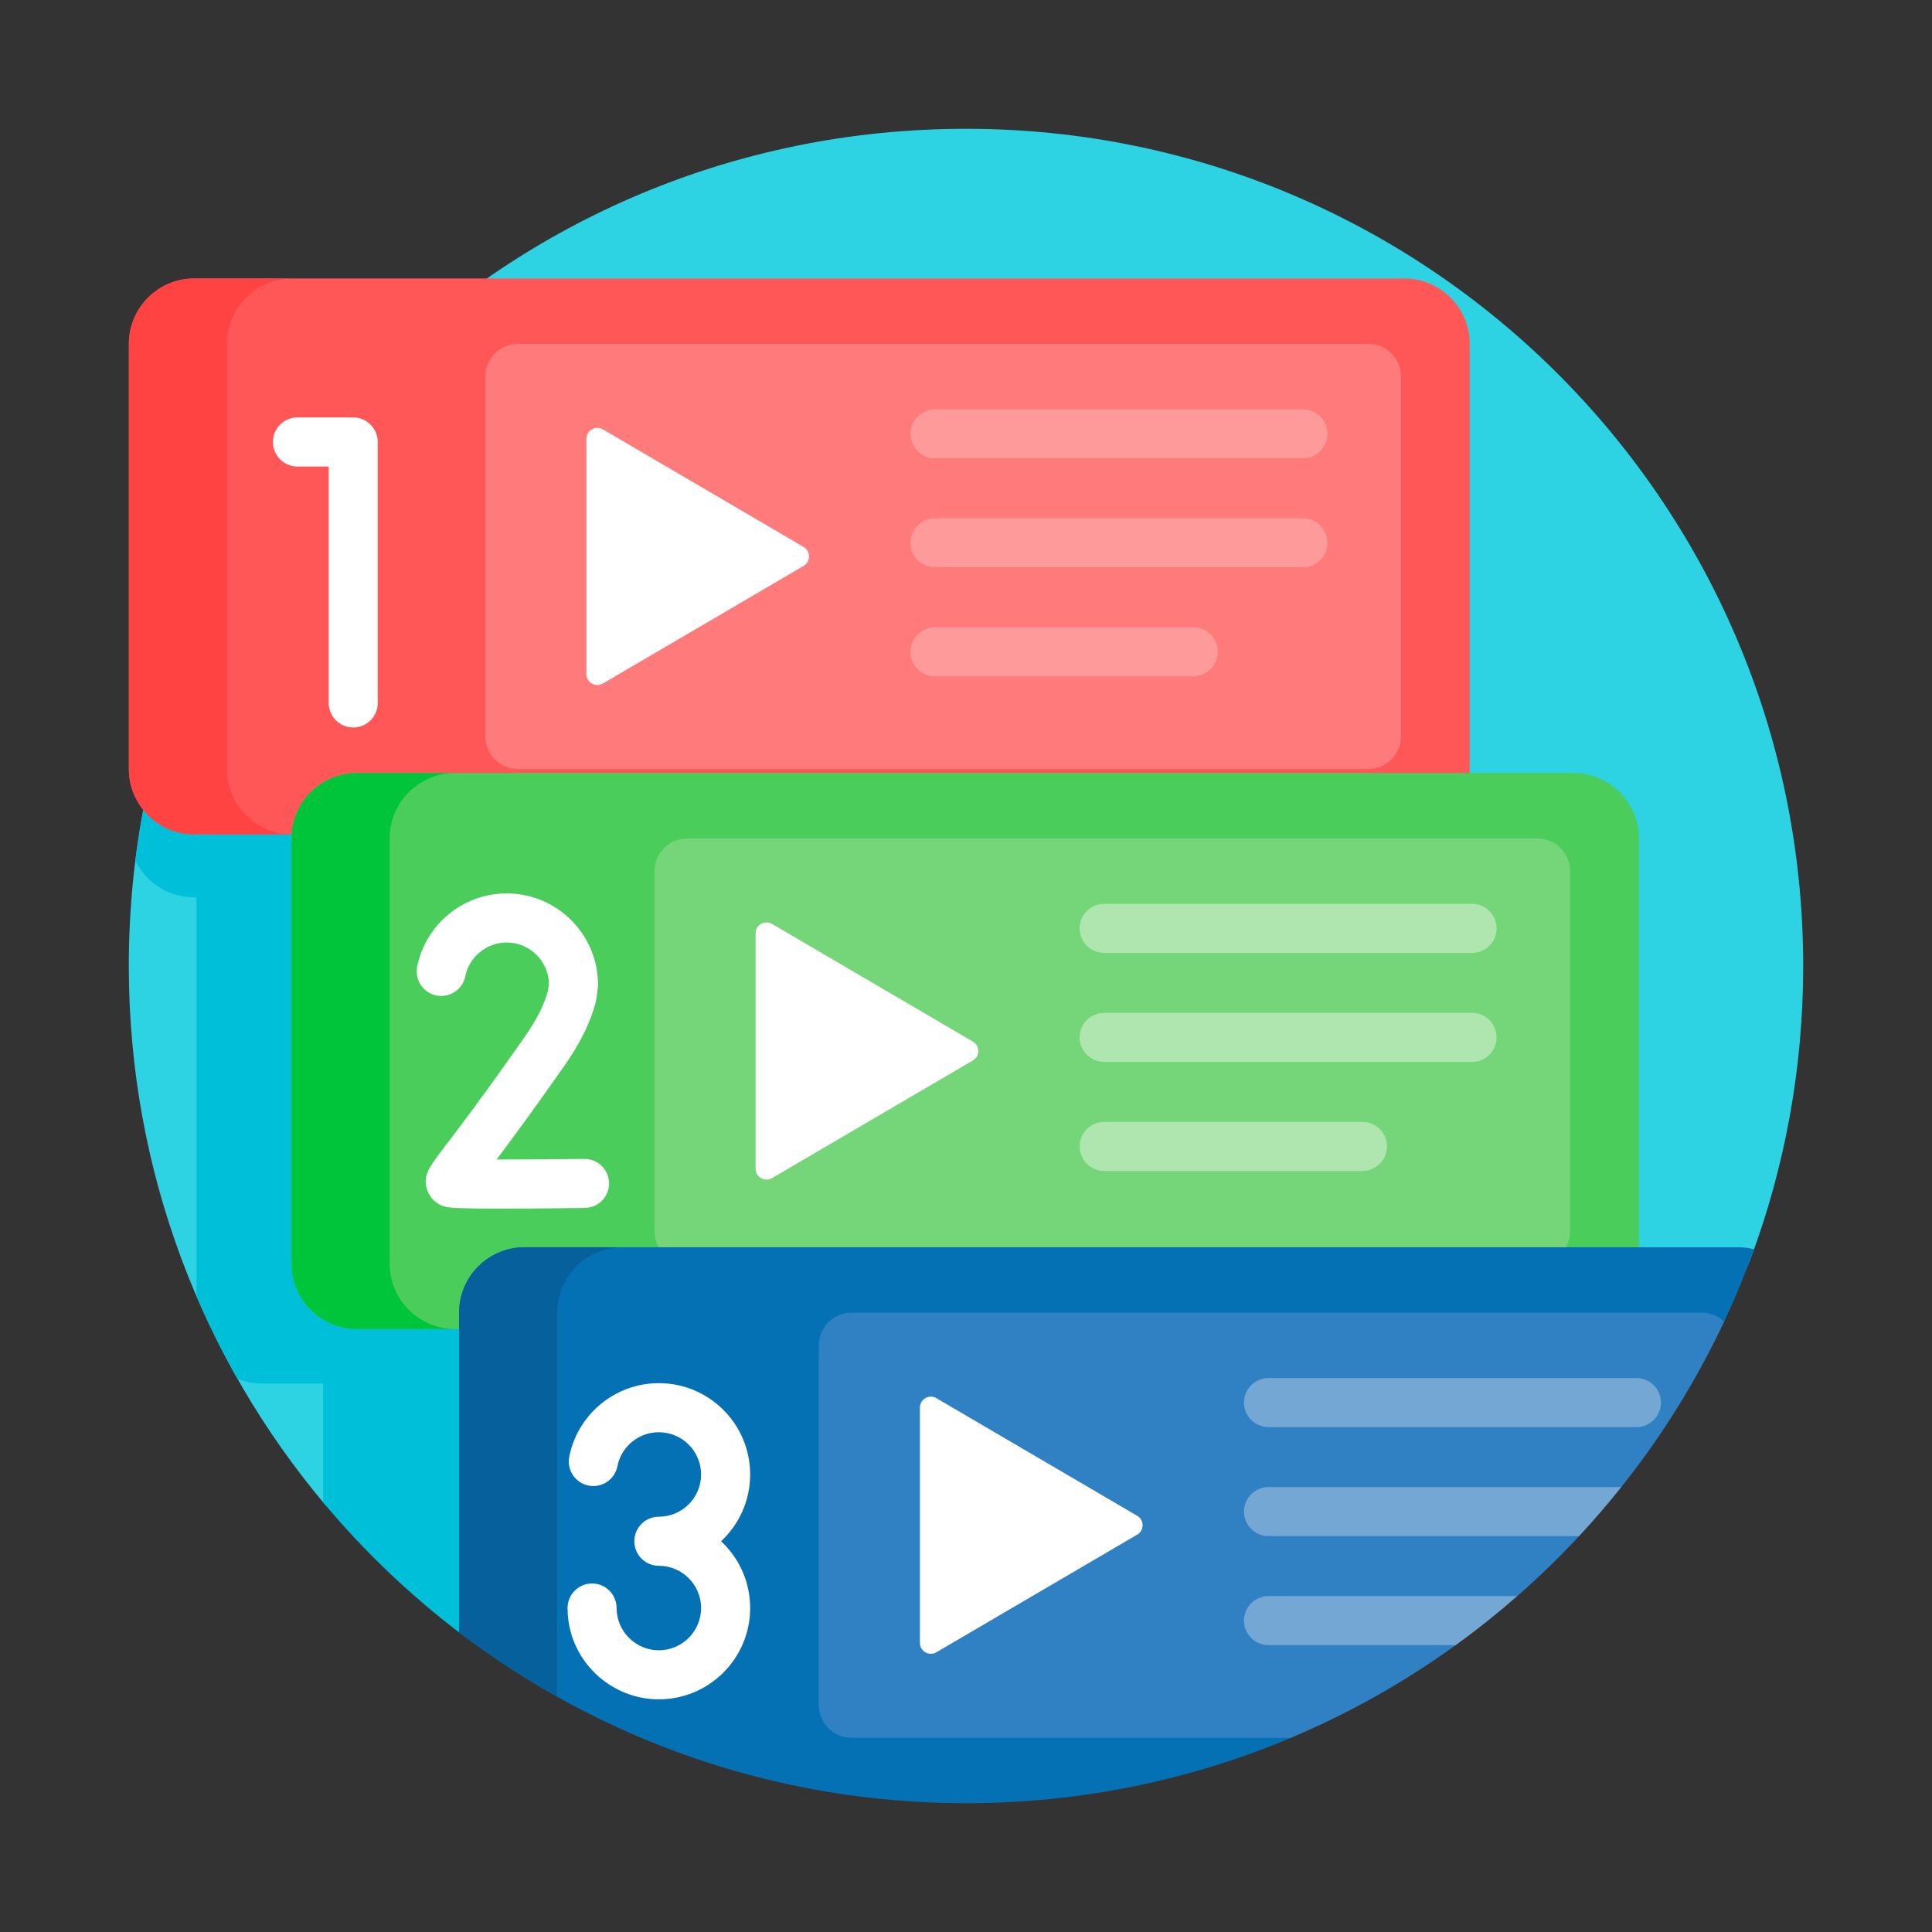 <svg width="60" height="60" viewBox="0 0 60 60" fill="none" xmlns="http://www.w3.org/2000/svg">
<rect x="0" y="0" width="60" height="60" fill="#333333" stroke="none"/>
<path d="M10.095 46.728C6.297 42.214 4.007 36.389 4 30.029C3.984 15.751 15.371 4.191 29.648 4.002C44.169 3.81 56 15.524 56 30C56 33.206 55.42 36.277 54.358 39.113C54.032 39.985 53.196 40.562 52.265 40.562H16.906C13.705 40.562 11.109 43.158 11.109 46.359C11.109 46.895 10.44 47.138 10.095 46.728Z" fill="#2DD2E3"/>
<path d="M19.184 25.701V42.966H15.23V50.251C15.23 50.735 14.676 51.012 14.29 50.719C12.723 49.529 11.296 48.166 10.035 46.656V42.966H8.134C7.866 42.966 7.609 42.914 7.375 42.82C6.904 41.99 6.479 41.136 6.103 40.26V27.867H6.031C5.228 27.867 4.534 27.401 4.204 26.725C5.007 20.341 8.123 14.678 12.688 10.602H13.896C15.018 10.602 15.927 11.511 15.927 12.633V25.701H19.184Z" fill="#00BFD8"/>
<path d="M45.643 10.679V23.882C45.643 25.004 44.733 25.914 43.611 25.914H6.033C4.912 25.914 4.002 25.004 4.002 23.882V10.679C4.002 9.557 4.912 8.648 6.033 8.648H43.611C44.733 8.648 45.643 9.557 45.643 10.679Z" fill="#FF5757"/>
<path d="M9.08 25.914H6.033C4.912 25.914 4.002 25.004 4.002 23.882V10.679C4.002 9.557 4.912 8.648 6.033 8.648H9.08C7.958 8.648 7.049 9.557 7.049 10.679V23.882C7.049 25.004 7.958 25.914 9.08 25.914Z" fill="#FF4343"/>
<path d="M42.494 23.882H16.088C15.527 23.882 15.072 23.428 15.072 22.867V11.695C15.072 11.134 15.527 10.679 16.088 10.679H42.494C43.055 10.679 43.51 11.134 43.51 11.695V22.867C43.51 23.428 43.055 23.882 42.494 23.882Z" fill="#FF7A7A"/>
<path d="M28.276 13.472C28.276 13.27 28.356 13.076 28.499 12.934C28.642 12.791 28.835 12.71 29.037 12.71H40.463C40.665 12.71 40.859 12.791 41.002 12.934C41.145 13.076 41.225 13.27 41.225 13.472C41.225 13.674 41.145 13.868 41.002 14.011C40.859 14.154 40.665 14.234 40.463 14.234H29.037C28.835 14.234 28.642 14.154 28.499 14.011C28.356 13.868 28.276 13.674 28.276 13.472ZM40.463 16.096H29.037C28.835 16.096 28.642 16.176 28.499 16.319C28.356 16.462 28.276 16.655 28.276 16.858C28.276 17.06 28.356 17.253 28.499 17.396C28.642 17.539 28.835 17.619 29.037 17.619H40.463C40.665 17.619 40.859 17.539 41.002 17.396C41.145 17.253 41.225 17.06 41.225 16.858C41.225 16.655 41.145 16.462 41.002 16.319C40.859 16.176 40.665 16.096 40.463 16.096ZM37.059 19.481H29.037C28.835 19.481 28.642 19.562 28.499 19.704C28.356 19.847 28.276 20.041 28.276 20.243C28.276 20.445 28.356 20.639 28.499 20.782C28.642 20.924 28.835 21.005 29.037 21.005H37.059C37.261 21.005 37.454 20.924 37.597 20.782C37.74 20.639 37.82 20.445 37.82 20.243C37.82 20.041 37.74 19.847 37.597 19.704C37.454 19.562 37.261 19.481 37.059 19.481Z" fill="#FF9A9A"/>
<path d="M48.865 41.273H11.084C9.962 41.273 9.053 40.364 9.053 39.242V26.039C9.053 24.917 9.962 24.008 11.084 24.008H48.865C49.987 24.008 50.897 24.917 50.897 26.039V39.242C50.897 40.364 49.987 41.273 48.865 41.273Z" fill="#4BCD5C"/>
<path d="M14.131 41.273H11.084C9.962 41.273 9.053 40.364 9.053 39.242V26.039C9.053 24.917 9.962 24.008 11.084 24.008H14.131C13.009 24.008 12.1 24.917 12.1 26.039V39.242C12.1 40.364 13.009 41.273 14.131 41.273Z" fill="#00C53B"/>
<path d="M47.748 39.242H21.342C20.781 39.242 20.326 38.788 20.326 38.227V27.055C20.326 26.494 20.781 26.039 21.342 26.039H47.748C48.309 26.039 48.764 26.494 48.764 27.055V38.227C48.764 38.788 48.309 39.242 47.748 39.242Z" fill="#74D579"/>
<path d="M45.717 28.07H34.291C34.089 28.07 33.895 28.151 33.752 28.293C33.609 28.436 33.529 28.63 33.529 28.832C33.529 29.034 33.609 29.228 33.752 29.371C33.895 29.514 34.089 29.594 34.291 29.594H45.717C45.919 29.594 46.113 29.514 46.255 29.371C46.398 29.228 46.478 29.034 46.478 28.832C46.478 28.63 46.398 28.436 46.255 28.293C46.113 28.151 45.919 28.07 45.717 28.07ZM45.717 31.456H34.291C34.089 31.456 33.895 31.536 33.752 31.679C33.609 31.822 33.529 32.015 33.529 32.217C33.529 32.419 33.609 32.613 33.752 32.756C33.895 32.899 34.089 32.979 34.291 32.979H45.717C45.919 32.979 46.113 32.899 46.255 32.756C46.398 32.613 46.478 32.419 46.478 32.217C46.478 32.015 46.398 31.822 46.255 31.679C46.113 31.536 45.919 31.456 45.717 31.456ZM42.312 34.841H34.291C34.089 34.841 33.895 34.921 33.752 35.064C33.609 35.207 33.529 35.401 33.529 35.603C33.529 35.805 33.609 35.999 33.752 36.142C33.895 36.284 34.089 36.365 34.291 36.365H42.312C42.514 36.365 42.708 36.284 42.851 36.142C42.994 35.999 43.074 35.805 43.074 35.603C43.074 35.401 42.994 35.207 42.851 35.064C42.708 34.921 42.514 34.841 42.312 34.841Z" fill="#AFE6AF"/>
<path d="M30 56C24.083 56 18.627 54.023 14.258 50.694V40.766C14.258 39.644 15.167 38.734 16.289 38.734H53.969C54.143 38.734 54.312 38.756 54.474 38.798C54.2 39.559 53.89 40.308 53.546 41.041C53.383 41.388 52.528 41.372 52.35 41.711C49.776 46.613 45.683 50.592 40.697 53.023C40.274 53.23 40.528 53.785 40.092 53.969C36.989 55.277 33.579 56 30 56Z" fill="#0571B5"/>
<path d="M53.546 41.041C52.686 42.871 51.615 44.596 50.354 46.179C50.283 46.268 49.899 46.284 49.826 46.373C49.57 46.686 49.307 46.993 49.037 47.294C48.936 47.407 49.146 47.591 49.043 47.702C48.434 48.356 47.793 48.979 47.121 49.568C47.047 49.633 46.774 49.583 46.699 49.647C46.242 50.039 45.772 50.414 45.288 50.773C45.196 50.841 45.301 51.023 45.207 51.091C43.616 52.241 41.9 53.206 40.092 53.969H26.445C25.884 53.969 25.43 53.514 25.43 52.953V41.781C25.43 41.22 25.884 40.766 26.445 40.766H52.852C53.11 40.765 53.358 40.864 53.546 41.041Z" fill="#3081C4"/>
<path d="M39.395 42.797H50.82C51.022 42.797 51.216 42.877 51.359 43.02C51.502 43.163 51.582 43.357 51.582 43.559C51.582 43.761 51.502 43.954 51.359 44.097C51.216 44.24 51.022 44.32 50.82 44.32H39.395C39.193 44.32 38.999 44.24 38.856 44.097C38.713 43.954 38.633 43.761 38.633 43.559C38.633 43.357 38.713 43.163 38.856 43.02C38.999 42.877 39.193 42.797 39.395 42.797ZM39.395 49.568C39.193 49.568 38.999 49.648 38.856 49.791C38.713 49.934 38.633 50.127 38.633 50.33C38.633 50.532 38.713 50.725 38.856 50.868C38.999 51.011 39.193 51.091 39.395 51.091H45.207C45.868 50.614 46.507 50.105 47.121 49.568H39.395ZM50.352 46.182H39.395C39.193 46.182 38.999 46.263 38.856 46.405C38.713 46.548 38.633 46.742 38.633 46.944C38.633 47.146 38.713 47.34 38.856 47.483C38.999 47.625 39.193 47.706 39.395 47.706H49.04C49.496 47.215 49.934 46.707 50.352 46.182Z" fill="#75A7D5"/>
<path d="M16.289 38.734H19.336C18.214 38.734 17.305 39.644 17.305 40.766V52.695C16.244 52.1 15.226 51.432 14.258 50.694V40.766C14.258 39.644 15.167 38.734 16.289 38.734Z" fill="#05609B"/>
<path d="M10.97 22.593C10.768 22.593 10.574 22.512 10.431 22.37C10.289 22.227 10.208 22.033 10.208 21.831V14.488H9.238C9.036 14.488 8.842 14.408 8.699 14.265C8.556 14.122 8.476 13.928 8.476 13.726C8.476 13.524 8.556 13.33 8.699 13.188C8.842 13.045 9.036 12.964 9.238 12.964H10.97C11.172 12.964 11.366 13.045 11.509 13.188C11.652 13.33 11.732 13.524 11.732 13.726V21.831C11.732 22.033 11.652 22.227 11.509 22.37C11.366 22.512 11.172 22.593 10.97 22.593ZM24.959 16.987L18.723 13.334C18.496 13.202 18.211 13.365 18.211 13.628V20.933C18.211 21.196 18.496 21.36 18.723 21.227L24.959 17.574C25.183 17.443 25.183 17.119 24.959 16.987ZM30.213 32.934L23.977 36.587C23.75 36.719 23.465 36.556 23.465 36.293V28.988C23.465 28.725 23.75 28.561 23.977 28.694L30.213 32.347C30.437 32.478 30.437 32.803 30.213 32.934ZM18.163 37.514C18.584 37.509 18.921 37.164 18.915 36.743C18.91 36.322 18.564 35.988 18.144 35.991C17.199 36.003 16.191 36.01 15.421 36.01C15.878 35.404 16.559 34.482 17.532 33.092C18.039 32.368 18.368 31.687 18.512 31.067C18.518 31.043 18.522 31.017 18.526 30.992L18.566 30.678C18.57 30.646 18.572 30.614 18.572 30.582C18.572 29.018 17.3 27.746 15.736 27.746C14.384 27.746 13.214 28.708 12.954 30.033C12.918 30.23 12.962 30.433 13.074 30.598C13.187 30.763 13.361 30.877 13.557 30.916C13.753 30.954 13.957 30.914 14.123 30.804C14.29 30.694 14.407 30.522 14.449 30.327C14.569 29.714 15.111 29.27 15.736 29.27C16.445 29.27 17.025 29.835 17.048 30.539L17.02 30.758C16.915 31.179 16.668 31.67 16.284 32.218C14.999 34.055 14.231 35.06 13.819 35.6C13.317 36.258 13.129 36.504 13.261 36.936C13.338 37.186 13.528 37.378 13.783 37.463C13.886 37.497 13.999 37.535 15.545 37.535C16.161 37.535 17.003 37.529 18.163 37.514ZM35.316 47.66L29.08 51.313C28.854 51.446 28.569 51.283 28.569 51.02V43.714C28.569 43.452 28.854 43.288 29.08 43.421L35.316 47.074C35.54 47.205 35.54 47.529 35.316 47.66ZM22.393 47.865C22.949 47.347 23.297 46.609 23.297 45.791C23.297 44.227 22.025 42.955 20.461 42.955C19.109 42.955 17.939 43.917 17.679 45.242C17.64 45.44 17.681 45.646 17.794 45.814C17.907 45.981 18.081 46.097 18.279 46.136C18.692 46.217 19.093 45.949 19.174 45.536C19.294 44.923 19.835 44.479 20.461 44.479C21.185 44.479 21.773 45.068 21.773 45.791C21.773 46.514 21.185 47.103 20.461 47.103C20.259 47.103 20.066 47.183 19.923 47.326C19.78 47.469 19.7 47.663 19.7 47.865C19.7 48.067 19.78 48.261 19.923 48.404C20.066 48.546 20.259 48.627 20.461 48.627C21.185 48.627 21.773 49.215 21.773 49.939C21.773 50.662 21.185 51.251 20.461 51.251C19.81 51.251 19.252 50.766 19.162 50.123C19.153 50.062 19.149 50 19.149 49.939C19.149 49.737 19.069 49.543 18.926 49.4C18.783 49.257 18.59 49.177 18.387 49.177C18.185 49.177 17.992 49.257 17.849 49.4C17.706 49.543 17.626 49.737 17.626 49.939C17.626 50.071 17.635 50.203 17.653 50.333C17.847 51.725 19.055 52.774 20.461 52.774C22.025 52.774 23.297 51.502 23.297 49.939C23.297 49.121 22.949 48.383 22.393 47.865Z" fill="white"/>
</svg>
